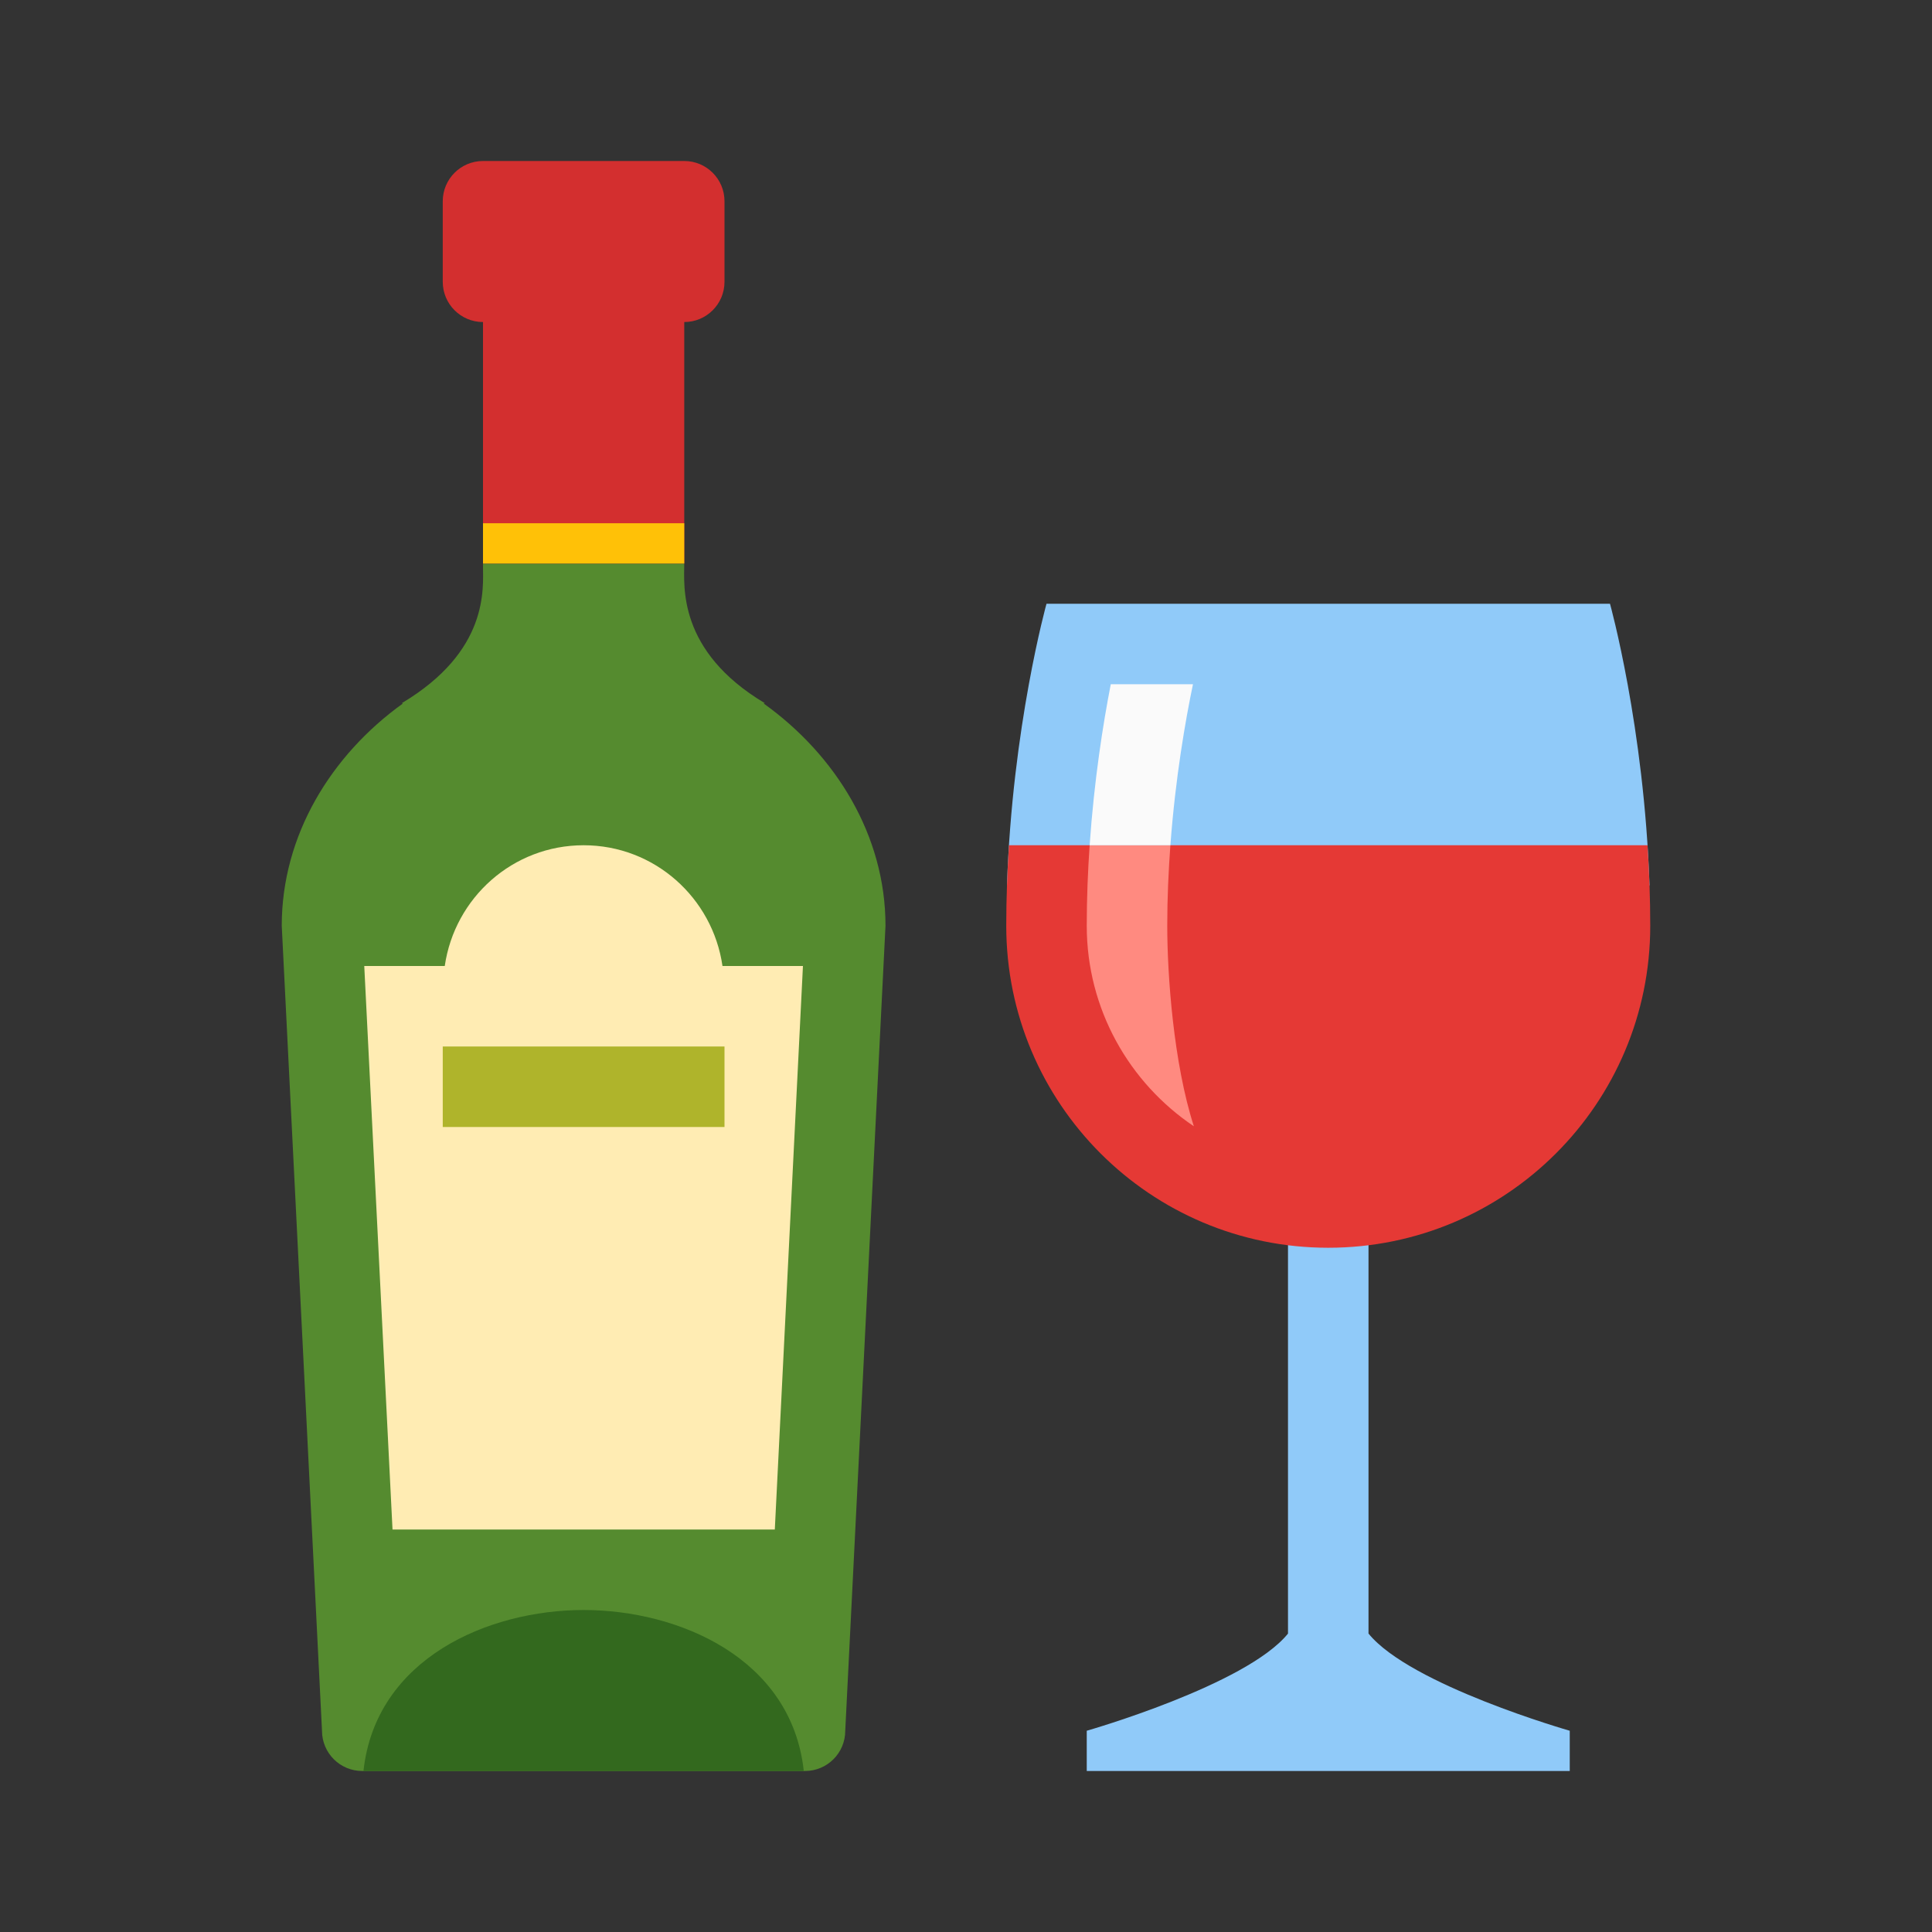 <svg xmlns="http://www.w3.org/2000/svg"  viewBox="0 0 48 48" width="48px" height="48px"><rect x="0" y="0" width="48" height="48" fill="#333333" stroke="none"/><path fill="#558b2f" d="M18.974,17.479L19,17.469c-2.172-1.297-2-2.917-2-3.469h-5v0.063c0,0.552,0.156,2.109-2.016,3.406 l0.024,0.01C8.226,18.76,7,20.754,7,23l1,20c0,0.553,0.448,1,1,1h11c0.553,0,1-0.447,1-1l1-20 C22,20.754,20.764,18.761,18.974,17.479z"/><path fill="#d32f2f" d="M17,8.001c0.553,0,1-0.448,1-1V5c0-0.552-0.447-1-1-1h-5c-0.552,0-1,0.448-1,1v2.001 c0,0.552,0.448,1,1,1V14h5V8.001z"/><path fill="#ffc107" d="M12,13h5v1h-5V13z"/><path fill="#ffecb3" d="M14.5,21c-1.761,0-3.205,1.307-3.45,3h-2l0.702,14h9.498l0.699-14h-1.999 C17.705,22.307,16.261,21,14.5,21z"/><path fill="#afb42b" d="M11,26h7v2h-7V26z"/><path fill="#33691e" d="M19.97,44c-0.305-2.803-3.108-4-5.47-4s-5.165,1.197-5.47,4H19.97z"/><g><path fill="#90caf9" d="M34,40.585V27.149h-2v13.437C30.962,41.867,27,43,27,43v1h12v-1C39,43,35.038,41.867,34,40.585z"/><path fill="#90caf9" d="M40.982,22C40.851,18.055,40,15,40,15H26c0,0-0.851,3.055-0.982,7H40.982z"/><path fill="#e53935" d="M25.068,21C25.027,21.64,25,22.308,25,23c0,4.418,3.582,8,8,8s8-3.582,8-8 c0-0.692-0.027-1.36-0.068-2H25.068z"/><path fill="#ff8a80" d="M27.072,21C27.028,21.638,27,22.306,27,23c0,2.074,1.058,3.904,2.661,4.982 C29.156,26.415,29,24.229,29,23c0-0.694,0.031-1.363,0.078-2H27.072z"/><path fill="#fafafa" d="M29.639,17h-2.042c-0.191,0.977-0.413,2.381-0.525,4h2.006C29.203,19.314,29.455,17.879,29.639,17z"/></g></svg>